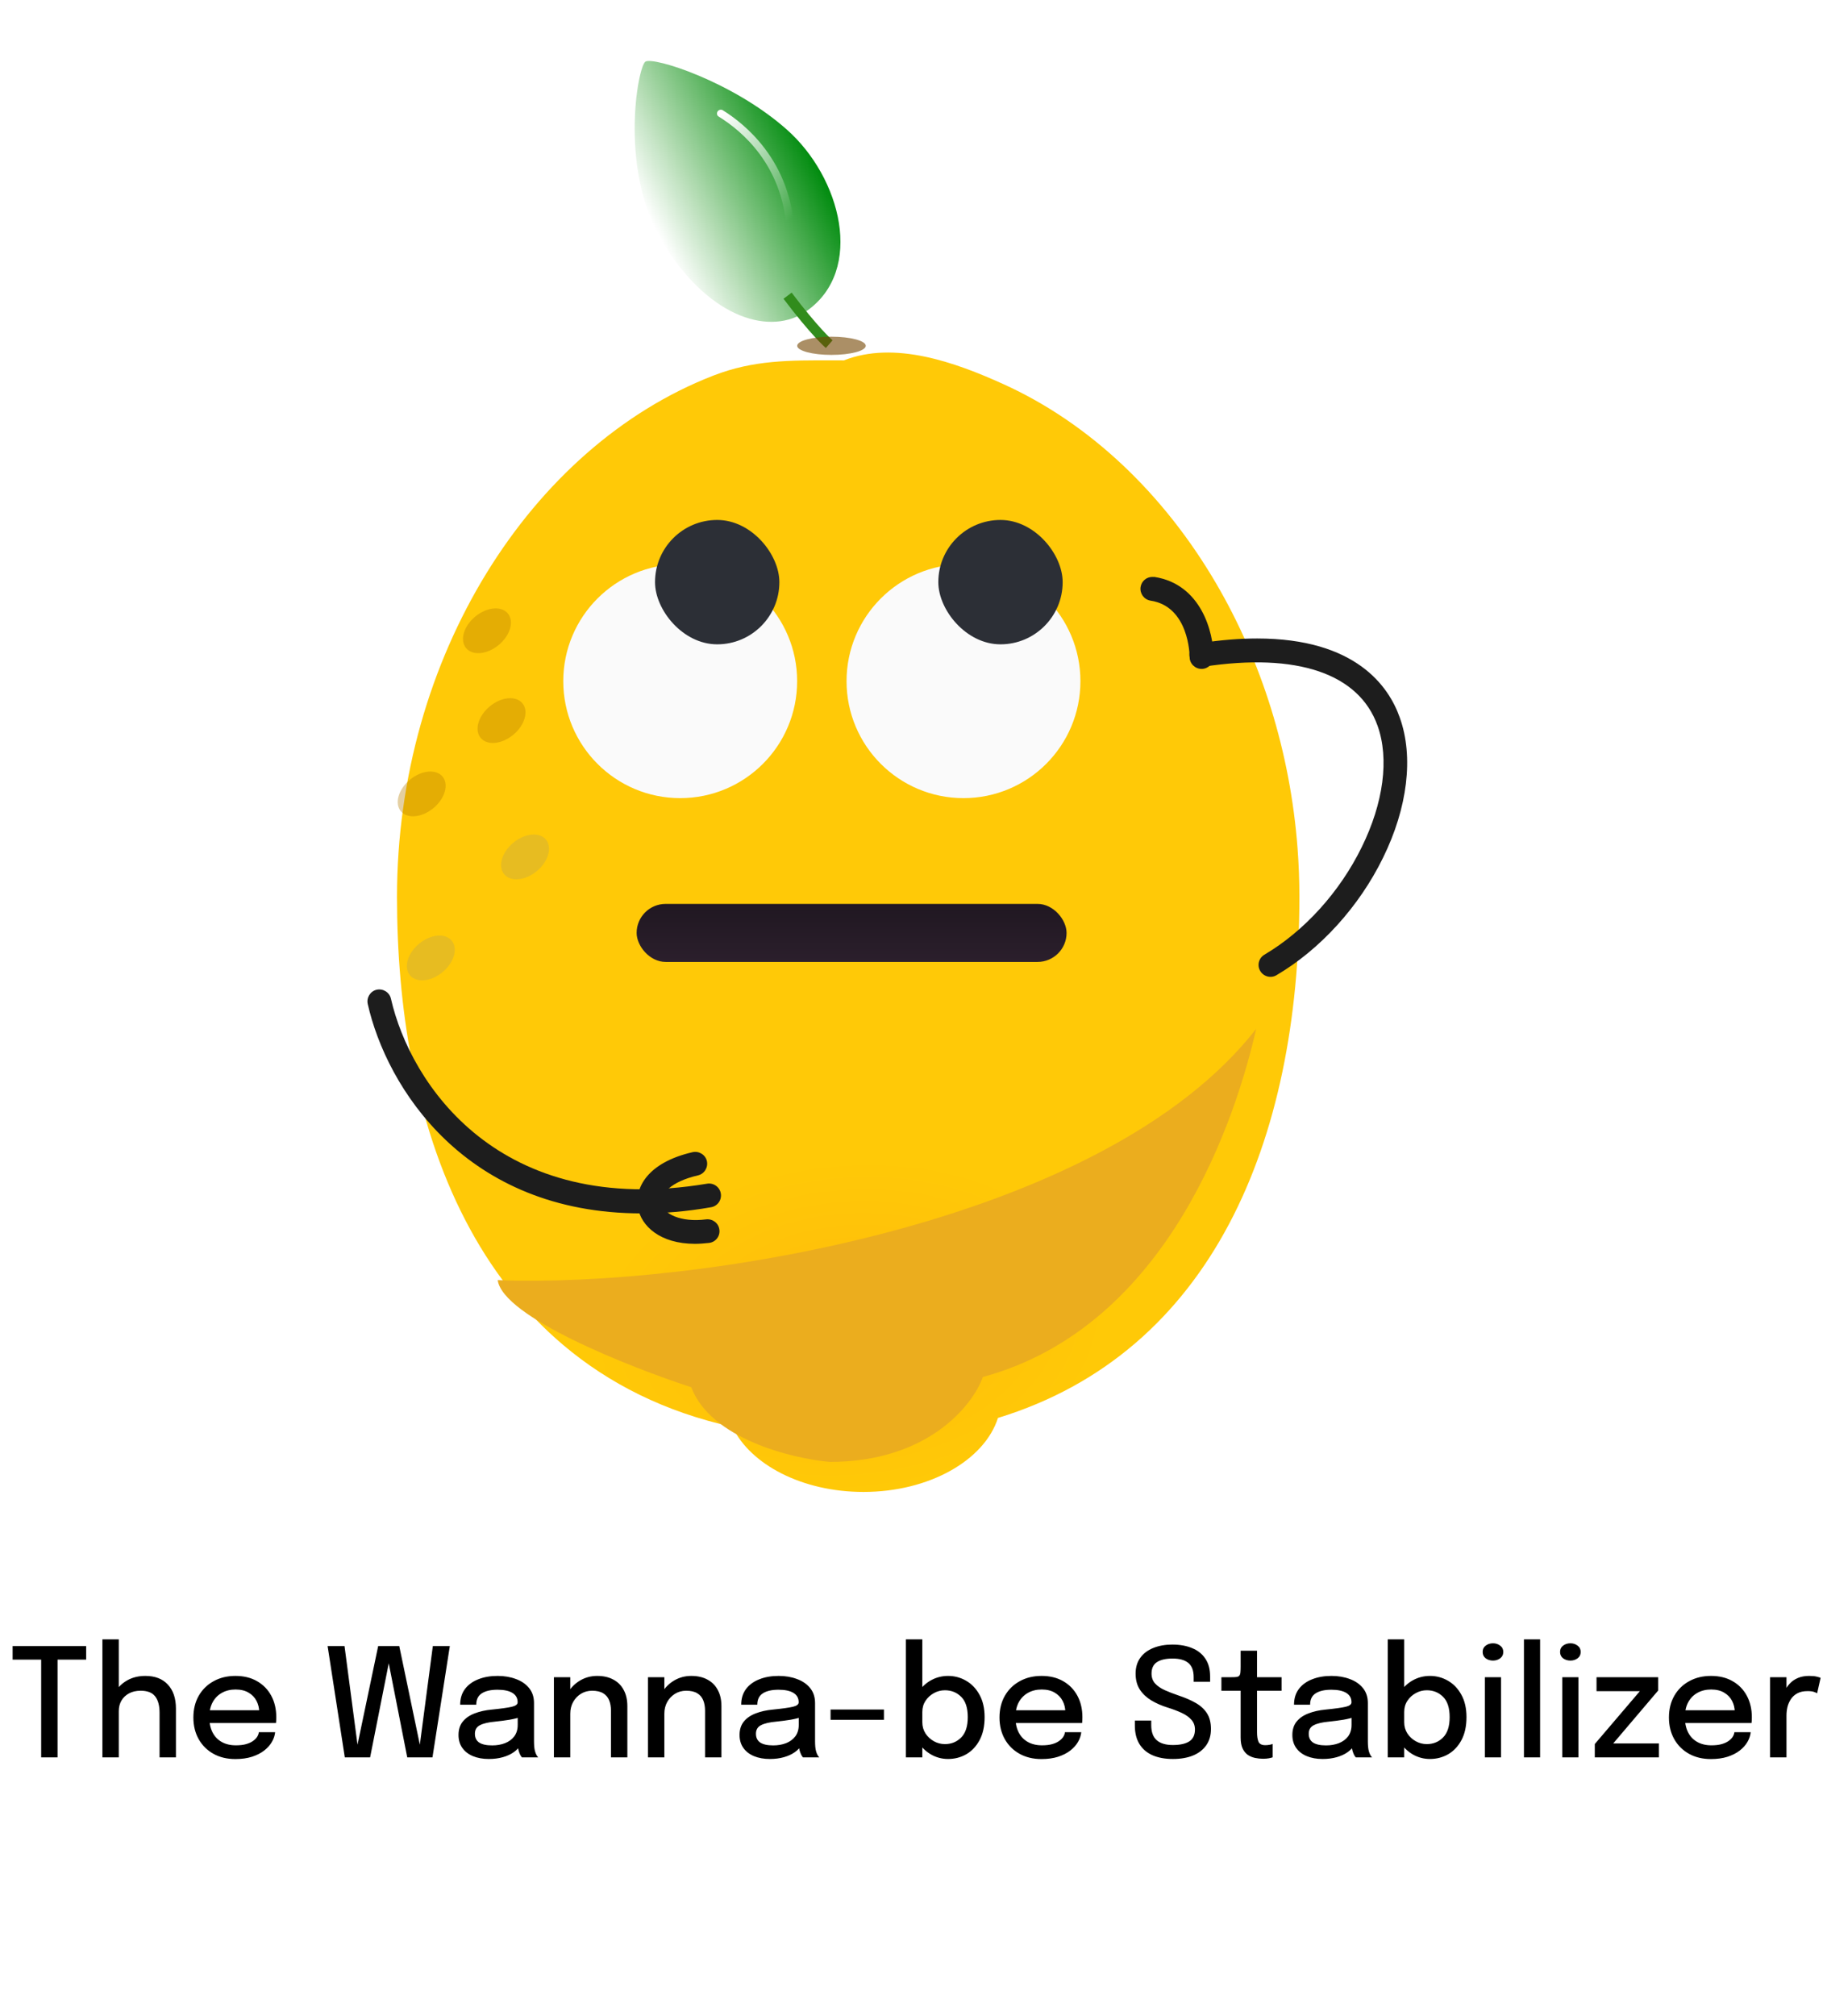 <svg width="242" height="267" viewBox="0 0 242 267" fill="none" xmlns="http://www.w3.org/2000/svg">
<g filter="url(#filter0_iii_1_608)">
<path fill-rule="evenodd" clip-rule="evenodd" d="M71.21 174.386C60.487 165.321 54.031 151.942 51.095 136.434C49.81 129.648 49.199 122.455 49.199 115.036C49.199 83.379 66.826 55.44 91.096 46.015C91.126 46.003 91.155 45.992 91.185 45.981C96.449 43.962 101.045 43.977 107.198 43.997L107.198 43.997L107.198 43.997L107.198 43.997L107.198 43.997L107.199 43.997L107.199 43.997L107.199 43.997L107.199 43.997L107.199 43.997L107.199 43.997C107.589 43.998 107.985 43.999 108.387 44L108.388 44C115.103 41.362 123.113 44.24 129.516 47.142C140.956 52.322 150.759 61.675 157.702 73.543C163.666 83.739 167.52 95.791 168.488 108.648C168.646 110.757 168.727 112.888 168.727 115.036C168.727 147.335 157.145 175.372 128.801 184.049C127.007 189.653 119.71 193.848 110.981 193.848C102.877 193.848 96.008 190.233 93.629 185.232C84.701 183.259 77.273 179.512 71.21 174.386Z" fill="url(#paint0_radial_1_608)"/>
</g>
<ellipse cx="57.063" cy="126.858" rx="3.592" ry="2.441" transform="rotate(-39.666 57.063 126.858)" fill="#878787" fill-opacity="0.2"/>
<ellipse cx="69.549" cy="113.48" rx="3.592" ry="2.441" transform="rotate(-39.666 69.549 113.48)" fill="#878787" fill-opacity="0.2"/>
<ellipse cx="55.856" cy="105.136" rx="3.592" ry="2.441" transform="rotate(-39.666 55.856 105.136)" fill="#B77D00" fill-opacity="0.37"/>
<ellipse cx="66.432" cy="95.424" rx="3.592" ry="2.441" transform="rotate(-39.666 66.432 95.424)" fill="#B77D00" fill-opacity="0.37"/>
<ellipse cx="64.502" cy="83.533" rx="3.592" ry="2.441" transform="rotate(-39.666 64.502 83.533)" fill="#B77D00" fill-opacity="0.37"/>
<g filter="url(#filter1_i_1_608)">
<path d="M104.071 39.784C111.77 34.371 108.615 22.094 101.403 15.74C94.198 9.365 83.685 6.071 82.689 6.776C81.693 7.481 79.065 21.414 85.251 31.154C91.437 40.894 99.367 43.097 104.071 39.784Z" fill="url(#paint1_linear_1_608)"/>
</g>
<path d="M103.784 39.565L104.861 38.749C108.297 43.32 110.258 45.062 110.279 45.069L109.39 46.084C109.307 46.023 107.318 44.26 103.784 39.565Z" fill="#318C1C"/>
<path d="M95.022 15.267C94.944 15.115 94.949 14.921 95.044 14.768C95.2 14.53 95.511 14.457 95.741 14.6C97.228 15.524 99.388 17.146 101.289 19.651C103.576 22.671 104.887 26.195 105.191 30.132C105.215 30.416 105.003 30.647 104.72 30.671C104.436 30.695 104.205 30.483 104.181 30.2C103.552 21.812 98.296 17.36 95.225 15.458C95.128 15.404 95.058 15.336 95.022 15.267Z" fill="url(#paint2_linear_1_608)"/>
<g filter="url(#filter2_f_1_608)">
<ellipse cx="110.135" cy="45.793" rx="4.542" ry="1.206" fill="#744500" fill-opacity="0.6"/>
</g>
<path d="M84.997 160.687C61.614 160.687 51.205 143.971 48.711 132.963C48.519 132.124 49.047 131.261 49.886 131.069C50.726 130.877 51.589 131.405 51.781 132.244C54.347 143.516 66.075 161.359 93.654 156.754C94.518 156.61 95.333 157.186 95.477 158.049C95.621 158.912 95.045 159.728 94.182 159.872C90.92 160.447 87.85 160.687 84.997 160.687Z" fill="#1D1D1D"/>
<path d="M92.049 164.716C87.445 164.716 84.926 162.366 84.495 159.92C84.039 157.402 85.67 153.972 91.737 152.581C92.577 152.389 93.44 152.917 93.632 153.756C93.824 154.596 93.296 155.459 92.457 155.651C88.811 156.49 87.397 158.169 87.612 159.368C87.852 160.735 90.13 161.91 93.536 161.479C94.399 161.383 95.191 161.982 95.287 162.846C95.407 163.709 94.783 164.5 93.92 164.596C93.272 164.668 92.649 164.716 92.049 164.716Z" fill="#1D1D1D"/>
<path d="M166.522 84.554C164.244 84.554 161.726 84.746 158.896 85.178C158.033 85.298 157.433 86.113 157.577 86.976C157.697 87.84 158.512 88.439 159.376 88.296C171.799 86.401 180.001 89.183 182.471 96.114C184.03 100.479 183.262 106.33 180.36 112.206C177.458 118.13 172.758 123.31 167.482 126.427C166.738 126.859 166.474 127.842 166.93 128.586C167.362 129.329 168.345 129.593 169.089 129.137C174.868 125.732 180.025 120.072 183.19 113.597C186.452 106.978 187.267 100.215 185.421 95.058C183.958 90.862 179.545 84.554 166.522 84.554Z" fill="#1D1D1D"/>
<path d="M152.637 76.4C151.87 76.4 151.198 76.952 151.078 77.743C150.958 78.606 151.534 79.398 152.397 79.542C157.482 80.309 157.577 86.737 157.577 87.024C157.577 87.888 158.297 88.583 159.16 88.583C160.024 88.583 160.743 87.888 160.743 87C160.743 83.739 159.112 77.359 152.901 76.4C152.781 76.424 152.709 76.4 152.637 76.4Z" fill="#1D1D1D"/>
<g filter="url(#filter3_f_1_608)">
<path d="M91.563 183.708C94.139 190.527 104.859 193.142 109.897 193.597C122.922 193.597 128.851 186.099 130.188 182.35C154.984 175.617 163.823 147.538 166.392 136.244C146.122 162.234 91.801 170.529 65.926 169.524C66.588 174.392 83.293 181.008 91.563 183.708Z" fill="#EBAD1E"/>
</g>
<g filter="url(#filter4_d_1_608)">
<g filter="url(#filter5_i_1_608)">
<circle cx="90.098" cy="90.445" r="15.489" fill="#FAFAFA"/>
</g>
<g filter="url(#filter6_i_1_608)">
<rect x="81.858" y="82.206" width="16.47" height="16.47" rx="8.235" fill="#2C2F36"/>
</g>
</g>
<g filter="url(#filter7_d_1_608)">
<g filter="url(#filter8_i_1_608)">
<circle cx="127.621" cy="90.445" r="15.489" fill="#FAFAFA"/>
</g>
<g filter="url(#filter9_i_1_608)">
<rect x="119.382" y="82.206" width="16.47" height="16.47" rx="8.235" fill="#2C2F36"/>
</g>
</g>
<g filter="url(#filter10_ii_1_608)">
<rect x="80.168" y="111.115" width="56.949" height="7.684" rx="3.842" fill="url(#paint3_linear_1_608)"/>
</g>
<path d="M11.413 219.778H6.943L7.623 218.638V232.728H5.453V218.638L6.203 219.778H1.673V217.978H11.413V219.778ZM21.134 232.728V228.838C21.134 228.664 21.134 228.454 21.134 228.208C21.134 227.961 21.134 227.711 21.134 227.458C21.134 227.198 21.134 226.981 21.134 226.808C21.134 225.854 20.937 225.131 20.544 224.638C20.157 224.144 19.52 223.898 18.634 223.898C18.04 223.898 17.527 224.014 17.094 224.248C16.66 224.481 16.324 224.801 16.084 225.208C15.85 225.614 15.734 226.078 15.734 226.598L14.714 226.178C14.714 225.371 14.907 224.651 15.294 224.018C15.687 223.378 16.224 222.871 16.904 222.498C17.59 222.124 18.374 221.938 19.254 221.938C20.534 221.938 21.527 222.321 22.234 223.088C22.947 223.848 23.304 224.908 23.304 226.268C23.304 226.614 23.304 227.024 23.304 227.498C23.304 227.964 23.304 228.474 23.304 229.028V232.728H21.134ZM13.564 232.728V217.098H15.734V232.728H13.564ZM26.814 228.178V226.488H34.634L34.334 226.988C34.334 226.948 34.334 226.908 34.334 226.868C34.334 226.821 34.334 226.781 34.334 226.748C34.334 226.208 34.217 225.711 33.984 225.258C33.751 224.798 33.401 224.431 32.934 224.158C32.474 223.878 31.897 223.738 31.204 223.738C30.511 223.738 29.901 223.888 29.374 224.188C28.854 224.481 28.447 224.901 28.154 225.448C27.867 225.988 27.724 226.638 27.724 227.398C27.724 228.171 27.864 228.838 28.144 229.398C28.424 229.951 28.827 230.378 29.354 230.678C29.881 230.978 30.511 231.128 31.244 231.128C31.757 231.128 32.201 231.078 32.574 230.978C32.954 230.871 33.264 230.731 33.504 230.558C33.751 230.384 33.937 230.198 34.064 229.998C34.191 229.791 34.264 229.588 34.284 229.388H36.444C36.404 229.821 36.261 230.251 36.014 230.678C35.774 231.098 35.431 231.481 34.984 231.828C34.544 232.168 34.004 232.441 33.364 232.648C32.731 232.848 32.001 232.948 31.174 232.948C30.067 232.948 29.097 232.714 28.264 232.248C27.431 231.781 26.781 231.134 26.314 230.308C25.847 229.474 25.614 228.521 25.614 227.448C25.614 226.354 25.851 225.394 26.324 224.568C26.797 223.741 27.454 223.098 28.294 222.638C29.134 222.171 30.097 221.938 31.184 221.938C32.291 221.938 33.247 222.171 34.054 222.638C34.867 223.104 35.494 223.748 35.934 224.568C36.374 225.388 36.594 226.331 36.594 227.398C36.594 227.524 36.591 227.671 36.584 227.838C36.577 228.004 36.567 228.118 36.554 228.178H26.814ZM45.673 232.728L43.393 217.978H45.633L47.483 232.018L47.153 232.008L50.093 217.978H52.883L55.813 232.008L55.483 232.018L57.333 217.978H59.583L57.283 232.728H53.943L51.373 219.658H51.613L49.023 232.728H45.673ZM64.744 232.938C63.944 232.938 63.24 232.811 62.634 232.558C62.034 232.304 61.567 231.941 61.234 231.468C60.9 230.994 60.734 230.424 60.734 229.758C60.734 229.044 60.92 228.454 61.294 227.988C61.674 227.521 62.194 227.161 62.854 226.908C63.52 226.648 64.277 226.478 65.124 226.398C66.384 226.271 67.27 226.148 67.784 226.028C68.304 225.908 68.564 225.711 68.564 225.438C68.564 225.431 68.564 225.424 68.564 225.418C68.564 224.878 68.334 224.468 67.874 224.188C67.414 223.908 66.757 223.768 65.904 223.768C65.004 223.768 64.307 223.928 63.814 224.248C63.327 224.561 63.084 225.061 63.084 225.748H60.954C60.954 224.934 61.164 224.244 61.584 223.678C62.01 223.111 62.597 222.681 63.344 222.388C64.09 222.088 64.947 221.938 65.914 221.938C66.8 221.938 67.607 222.074 68.334 222.348C69.067 222.614 69.65 223.014 70.084 223.548C70.517 224.081 70.734 224.744 70.734 225.538C70.734 225.678 70.734 225.818 70.734 225.958C70.734 226.091 70.734 226.228 70.734 226.368V230.608C70.734 230.854 70.744 231.094 70.764 231.328C70.784 231.554 70.82 231.758 70.874 231.938C70.934 232.144 71.004 232.314 71.084 232.448C71.17 232.581 71.24 232.674 71.294 232.728H69.134C69.094 232.688 69.034 232.604 68.954 232.478C68.88 232.344 68.814 232.191 68.754 232.018C68.694 231.851 68.647 231.661 68.614 231.448C68.587 231.228 68.574 230.991 68.574 230.738L68.974 231.018C68.774 231.404 68.47 231.741 68.064 232.028C67.664 232.314 67.18 232.538 66.614 232.698C66.054 232.858 65.43 232.938 64.744 232.938ZM65.194 231.138C65.814 231.138 66.377 231.041 66.884 230.848C67.397 230.648 67.807 230.348 68.114 229.948C68.42 229.541 68.574 229.031 68.574 228.418V226.658L69.084 227.328C68.657 227.494 68.134 227.631 67.514 227.738C66.9 227.838 66.267 227.921 65.614 227.988C64.714 228.068 64.037 228.224 63.584 228.458C63.13 228.684 62.904 229.064 62.904 229.598C62.904 230.111 63.09 230.498 63.464 230.758C63.844 231.011 64.42 231.138 65.194 231.138ZM80.928 232.728V227.828C80.928 227.541 80.928 227.298 80.928 227.098C80.928 226.898 80.928 226.711 80.928 226.538C80.928 226.018 80.848 225.561 80.688 225.168C80.528 224.768 80.265 224.458 79.898 224.238C79.532 224.011 79.042 223.898 78.428 223.898C77.888 223.898 77.398 224.031 76.958 224.298C76.525 224.564 76.178 224.928 75.918 225.388C75.665 225.841 75.538 226.358 75.538 226.938L74.608 226.478C74.608 225.618 74.812 224.848 75.218 224.168C75.625 223.481 76.168 222.938 76.848 222.538C77.535 222.138 78.285 221.938 79.098 221.938C79.938 221.938 80.655 222.101 81.248 222.428C81.848 222.748 82.305 223.208 82.618 223.808C82.938 224.401 83.098 225.111 83.098 225.938C83.098 226.244 83.098 226.584 83.098 226.958C83.098 227.331 83.098 227.691 83.098 228.038V232.728H80.928ZM73.368 232.728V222.108H75.538V232.728H73.368ZM93.389 232.728V227.828C93.389 227.541 93.389 227.298 93.389 227.098C93.389 226.898 93.389 226.711 93.389 226.538C93.389 226.018 93.309 225.561 93.149 225.168C92.989 224.768 92.726 224.458 92.359 224.238C91.993 224.011 91.502 223.898 90.889 223.898C90.349 223.898 89.859 224.031 89.419 224.298C88.986 224.564 88.639 224.928 88.379 225.388C88.126 225.841 87.999 226.358 87.999 226.938L87.069 226.478C87.069 225.618 87.272 224.848 87.679 224.168C88.086 223.481 88.629 222.938 89.309 222.538C89.996 222.138 90.746 221.938 91.559 221.938C92.399 221.938 93.116 222.101 93.709 222.428C94.309 222.748 94.766 223.208 95.079 223.808C95.399 224.401 95.559 225.111 95.559 225.938C95.559 226.244 95.559 226.584 95.559 226.958C95.559 227.331 95.559 227.691 95.559 228.038V232.728H93.389ZM85.829 232.728V222.108H87.999V232.728H85.829ZM101.97 232.938C101.17 232.938 100.467 232.811 99.86 232.558C99.26 232.304 98.793 231.941 98.46 231.468C98.127 230.994 97.96 230.424 97.96 229.758C97.96 229.044 98.147 228.454 98.52 227.988C98.9 227.521 99.42 227.161 100.08 226.908C100.747 226.648 101.503 226.478 102.35 226.398C103.61 226.271 104.497 226.148 105.01 226.028C105.53 225.908 105.79 225.711 105.79 225.438C105.79 225.431 105.79 225.424 105.79 225.418C105.79 224.878 105.56 224.468 105.1 224.188C104.64 223.908 103.983 223.768 103.13 223.768C102.23 223.768 101.533 223.928 101.04 224.248C100.553 224.561 100.31 225.061 100.31 225.748H98.18C98.18 224.934 98.39 224.244 98.81 223.678C99.237 223.111 99.823 222.681 100.57 222.388C101.317 222.088 102.173 221.938 103.14 221.938C104.027 221.938 104.833 222.074 105.56 222.348C106.293 222.614 106.877 223.014 107.31 223.548C107.743 224.081 107.96 224.744 107.96 225.538C107.96 225.678 107.96 225.818 107.96 225.958C107.96 226.091 107.96 226.228 107.96 226.368V230.608C107.96 230.854 107.97 231.094 107.99 231.328C108.01 231.554 108.047 231.758 108.1 231.938C108.16 232.144 108.23 232.314 108.31 232.448C108.397 232.581 108.467 232.674 108.52 232.728H106.36C106.32 232.688 106.26 232.604 106.18 232.478C106.107 232.344 106.04 232.191 105.98 232.018C105.92 231.851 105.873 231.661 105.84 231.448C105.813 231.228 105.8 230.991 105.8 230.738L106.2 231.018C106 231.404 105.697 231.741 105.29 232.028C104.89 232.314 104.407 232.538 103.84 232.698C103.28 232.858 102.657 232.938 101.97 232.938ZM102.42 231.138C103.04 231.138 103.603 231.041 104.11 230.848C104.623 230.648 105.033 230.348 105.34 229.948C105.647 229.541 105.8 229.031 105.8 228.418V226.658L106.31 227.328C105.883 227.494 105.36 227.631 104.74 227.738C104.127 227.838 103.493 227.921 102.84 227.988C101.94 228.068 101.263 228.224 100.81 228.458C100.357 228.684 100.13 229.064 100.13 229.598C100.13 230.111 100.317 230.498 100.69 230.758C101.07 231.011 101.647 231.138 102.42 231.138ZM110.015 227.748V226.388H117.085V227.748H110.015ZM125.579 232.938C124.753 232.938 123.986 232.731 123.279 232.318C122.573 231.898 121.999 231.324 121.559 230.598C121.126 229.871 120.909 229.048 120.909 228.128C120.909 228.101 120.909 228.081 120.909 228.068C120.909 228.048 120.909 228.028 120.909 228.008L122.169 227.978C122.169 227.991 122.169 228.008 122.169 228.028C122.169 228.041 122.169 228.058 122.169 228.078C122.169 228.624 122.309 229.118 122.589 229.558C122.876 229.991 123.246 230.334 123.699 230.588C124.153 230.841 124.639 230.968 125.159 230.968C126.013 230.968 126.729 230.678 127.309 230.098C127.896 229.511 128.189 228.611 128.189 227.398C128.189 226.178 127.899 225.281 127.319 224.708C126.739 224.128 126.019 223.838 125.159 223.838C124.639 223.838 124.153 223.964 123.699 224.218C123.246 224.464 122.876 224.804 122.589 225.238C122.309 225.664 122.169 226.154 122.169 226.708L120.909 226.658C120.909 225.731 121.126 224.914 121.559 224.208C121.999 223.494 122.573 222.938 123.279 222.538C123.986 222.138 124.753 221.938 125.579 221.938C126.439 221.938 127.236 222.151 127.969 222.578C128.703 222.998 129.293 223.614 129.739 224.428C130.193 225.241 130.419 226.231 130.419 227.398C130.419 228.591 130.199 229.601 129.759 230.428C129.319 231.254 128.733 231.881 127.999 232.308C127.266 232.728 126.459 232.938 125.579 232.938ZM119.989 232.728V217.098H122.169V232.728H119.989ZM133.591 228.178V226.488H141.411L141.111 226.988C141.111 226.948 141.111 226.908 141.111 226.868C141.111 226.821 141.111 226.781 141.111 226.748C141.111 226.208 140.995 225.711 140.761 225.258C140.528 224.798 140.178 224.431 139.711 224.158C139.251 223.878 138.675 223.738 137.981 223.738C137.288 223.738 136.678 223.888 136.151 224.188C135.631 224.481 135.225 224.901 134.931 225.448C134.645 225.988 134.501 226.638 134.501 227.398C134.501 228.171 134.641 228.838 134.921 229.398C135.201 229.951 135.605 230.378 136.131 230.678C136.658 230.978 137.288 231.128 138.021 231.128C138.535 231.128 138.978 231.078 139.351 230.978C139.731 230.871 140.041 230.731 140.281 230.558C140.528 230.384 140.715 230.198 140.841 229.998C140.968 229.791 141.041 229.588 141.061 229.388H143.221C143.181 229.821 143.038 230.251 142.791 230.678C142.551 231.098 142.208 231.481 141.761 231.828C141.321 232.168 140.781 232.441 140.141 232.648C139.508 232.848 138.778 232.948 137.951 232.948C136.845 232.948 135.875 232.714 135.041 232.248C134.208 231.781 133.558 231.134 133.091 230.308C132.625 229.474 132.391 228.521 132.391 227.448C132.391 226.354 132.628 225.394 133.101 224.568C133.575 223.741 134.231 223.098 135.071 222.638C135.911 222.171 136.875 221.938 137.961 221.938C139.068 221.938 140.025 222.171 140.831 222.638C141.645 223.104 142.271 223.748 142.711 224.568C143.151 225.388 143.371 226.331 143.371 227.398C143.371 227.524 143.368 227.671 143.361 227.838C143.355 228.004 143.345 228.118 143.331 228.178H133.591ZM155.36 232.938C154.32 232.938 153.423 232.774 152.67 232.448C151.923 232.121 151.343 231.628 150.93 230.968C150.523 230.301 150.32 229.478 150.32 228.498C150.32 228.371 150.32 228.261 150.32 228.168C150.32 228.074 150.32 227.968 150.32 227.848H152.49C152.49 227.961 152.49 228.061 152.49 228.148C152.49 228.228 152.49 228.331 152.49 228.458C152.49 229.364 152.733 230.031 153.22 230.458C153.707 230.878 154.417 231.088 155.35 231.088C156.303 231.088 157.03 230.928 157.53 230.608C158.03 230.281 158.28 229.758 158.28 229.038C158.28 228.524 158.123 228.094 157.81 227.748C157.503 227.394 157.077 227.091 156.53 226.838C155.99 226.584 155.367 226.348 154.66 226.128C153.867 225.881 153.15 225.568 152.51 225.188C151.87 224.801 151.36 224.321 150.98 223.748C150.607 223.168 150.42 222.461 150.42 221.628C150.42 220.808 150.627 220.111 151.04 219.538C151.453 218.964 152.027 218.531 152.76 218.238C153.493 217.938 154.333 217.788 155.28 217.788C156.287 217.788 157.163 217.944 157.91 218.258C158.663 218.564 159.247 219.031 159.66 219.658C160.08 220.278 160.29 221.061 160.29 222.008C160.29 222.141 160.29 222.258 160.29 222.358C160.29 222.451 160.29 222.568 160.29 222.708H158.11C158.11 222.594 158.11 222.491 158.11 222.398C158.11 222.304 158.11 222.204 158.11 222.098C158.11 221.231 157.873 220.604 157.4 220.218C156.933 219.831 156.24 219.638 155.32 219.638C154.427 219.638 153.737 219.794 153.25 220.108C152.77 220.421 152.53 220.928 152.53 221.628C152.53 222.148 152.683 222.581 152.99 222.928C153.303 223.274 153.73 223.571 154.27 223.818C154.817 224.064 155.437 224.304 156.13 224.538C157.01 224.831 157.767 225.161 158.4 225.528C159.04 225.894 159.533 226.351 159.88 226.898C160.227 227.444 160.4 228.134 160.4 228.968C160.4 229.808 160.193 230.524 159.78 231.118C159.367 231.711 158.783 232.164 158.03 232.478C157.277 232.784 156.387 232.938 155.36 232.938ZM167.303 232.908C166.949 232.908 166.596 232.871 166.243 232.798C165.896 232.724 165.576 232.591 165.283 232.398C164.996 232.198 164.766 231.914 164.593 231.548C164.419 231.181 164.333 230.701 164.333 230.108C164.333 229.968 164.333 229.821 164.333 229.668C164.333 229.514 164.333 229.358 164.333 229.198V223.908H161.783V222.108H163.123C163.409 222.108 163.633 222.098 163.793 222.078C163.959 222.051 164.079 221.994 164.153 221.908C164.233 221.814 164.283 221.668 164.303 221.468C164.323 221.268 164.333 220.994 164.333 220.648V218.598H166.503V222.108H169.753V223.908H166.503V228.618C166.503 228.751 166.503 228.884 166.503 229.018C166.503 229.151 166.503 229.274 166.503 229.388C166.503 229.921 166.566 230.341 166.693 230.648C166.826 230.954 167.126 231.108 167.593 231.108C167.793 231.108 167.983 231.091 168.163 231.058C168.343 231.024 168.479 230.988 168.573 230.948V232.718C168.453 232.764 168.283 232.808 168.063 232.848C167.843 232.888 167.589 232.908 167.303 232.908ZM175.193 232.938C174.393 232.938 173.689 232.811 173.083 232.558C172.483 232.304 172.016 231.941 171.683 231.468C171.349 230.994 171.183 230.424 171.183 229.758C171.183 229.044 171.369 228.454 171.743 227.988C172.123 227.521 172.643 227.161 173.303 226.908C173.969 226.648 174.726 226.478 175.573 226.398C176.833 226.271 177.719 226.148 178.233 226.028C178.753 225.908 179.013 225.711 179.013 225.438C179.013 225.431 179.013 225.424 179.013 225.418C179.013 224.878 178.783 224.468 178.323 224.188C177.863 223.908 177.206 223.768 176.353 223.768C175.453 223.768 174.756 223.928 174.263 224.248C173.776 224.561 173.533 225.061 173.533 225.748H171.403C171.403 224.934 171.613 224.244 172.033 223.678C172.459 223.111 173.046 222.681 173.793 222.388C174.539 222.088 175.396 221.938 176.363 221.938C177.249 221.938 178.056 222.074 178.783 222.348C179.516 222.614 180.099 223.014 180.533 223.548C180.966 224.081 181.183 224.744 181.183 225.538C181.183 225.678 181.183 225.818 181.183 225.958C181.183 226.091 181.183 226.228 181.183 226.368V230.608C181.183 230.854 181.193 231.094 181.213 231.328C181.233 231.554 181.269 231.758 181.323 231.938C181.383 232.144 181.453 232.314 181.533 232.448C181.619 232.581 181.689 232.674 181.743 232.728H179.583C179.543 232.688 179.483 232.604 179.403 232.478C179.329 232.344 179.263 232.191 179.203 232.018C179.143 231.851 179.096 231.661 179.063 231.448C179.036 231.228 179.023 230.991 179.023 230.738L179.423 231.018C179.223 231.404 178.919 231.741 178.513 232.028C178.113 232.314 177.629 232.538 177.063 232.698C176.503 232.858 175.879 232.938 175.193 232.938ZM175.643 231.138C176.263 231.138 176.826 231.041 177.333 230.848C177.846 230.648 178.256 230.348 178.563 229.948C178.869 229.541 179.023 229.031 179.023 228.418V226.658L179.533 227.328C179.106 227.494 178.583 227.631 177.963 227.738C177.349 227.838 176.716 227.921 176.063 227.988C175.163 228.068 174.486 228.224 174.033 228.458C173.579 228.684 173.353 229.064 173.353 229.598C173.353 230.111 173.539 230.498 173.913 230.758C174.293 231.011 174.869 231.138 175.643 231.138ZM189.407 232.938C188.581 232.938 187.814 232.731 187.107 232.318C186.401 231.898 185.827 231.324 185.387 230.598C184.954 229.871 184.737 229.048 184.737 228.128C184.737 228.101 184.737 228.081 184.737 228.068C184.737 228.048 184.737 228.028 184.737 228.008L185.997 227.978C185.997 227.991 185.997 228.008 185.997 228.028C185.997 228.041 185.997 228.058 185.997 228.078C185.997 228.624 186.137 229.118 186.417 229.558C186.704 229.991 187.074 230.334 187.527 230.588C187.981 230.841 188.467 230.968 188.987 230.968C189.841 230.968 190.557 230.678 191.137 230.098C191.724 229.511 192.017 228.611 192.017 227.398C192.017 226.178 191.727 225.281 191.147 224.708C190.567 224.128 189.847 223.838 188.987 223.838C188.467 223.838 187.981 223.964 187.527 224.218C187.074 224.464 186.704 224.804 186.417 225.238C186.137 225.664 185.997 226.154 185.997 226.708L184.737 226.658C184.737 225.731 184.954 224.914 185.387 224.208C185.827 223.494 186.401 222.938 187.107 222.538C187.814 222.138 188.581 221.938 189.407 221.938C190.267 221.938 191.064 222.151 191.797 222.578C192.531 222.998 193.121 223.614 193.567 224.428C194.021 225.241 194.247 226.231 194.247 227.398C194.247 228.591 194.027 229.601 193.587 230.428C193.147 231.254 192.561 231.881 191.827 232.308C191.094 232.728 190.287 232.938 189.407 232.938ZM183.817 232.728V217.098H185.997V232.728H183.817ZM196.679 232.728V222.108H198.819V232.728H196.679ZM197.759 219.908C197.386 219.908 197.063 219.808 196.789 219.608C196.523 219.401 196.389 219.118 196.389 218.758C196.389 218.404 196.523 218.128 196.789 217.928C197.063 217.721 197.386 217.618 197.759 217.618C198.126 217.618 198.443 217.721 198.709 217.928C198.983 218.128 199.119 218.404 199.119 218.758C199.119 219.118 198.983 219.401 198.709 219.608C198.443 219.808 198.126 219.908 197.759 219.908ZM203.998 217.098V232.728H201.858V217.098H203.998ZM206.933 232.728V222.108H209.073V232.728H206.933ZM208.013 219.908C207.64 219.908 207.317 219.808 207.043 219.608C206.777 219.401 206.643 219.118 206.643 218.758C206.643 218.404 206.777 218.128 207.043 217.928C207.317 217.721 207.64 217.618 208.013 217.618C208.38 217.618 208.697 217.721 208.963 217.928C209.237 218.128 209.373 218.404 209.373 218.758C209.373 219.118 209.237 219.401 208.963 219.608C208.697 219.808 208.38 219.908 208.013 219.908ZM213.612 230.878H219.732V232.728H211.242V230.958L217.272 223.888L217.302 223.958H211.472V222.108H219.632V223.878L213.642 230.928L213.612 230.878ZM222.263 228.178V226.488H230.083L229.783 226.988C229.783 226.948 229.783 226.908 229.783 226.868C229.783 226.821 229.783 226.781 229.783 226.748C229.783 226.208 229.667 225.711 229.433 225.258C229.2 224.798 228.85 224.431 228.383 224.158C227.923 223.878 227.347 223.738 226.653 223.738C225.96 223.738 225.35 223.888 224.823 224.188C224.303 224.481 223.897 224.901 223.603 225.448C223.317 225.988 223.173 226.638 223.173 227.398C223.173 228.171 223.313 228.838 223.593 229.398C223.873 229.951 224.277 230.378 224.803 230.678C225.33 230.978 225.96 231.128 226.693 231.128C227.207 231.128 227.65 231.078 228.023 230.978C228.403 230.871 228.713 230.731 228.953 230.558C229.2 230.384 229.387 230.198 229.513 229.998C229.64 229.791 229.713 229.588 229.733 229.388H231.893C231.853 229.821 231.71 230.251 231.463 230.678C231.223 231.098 230.88 231.481 230.433 231.828C229.993 232.168 229.453 232.441 228.813 232.648C228.18 232.848 227.45 232.948 226.623 232.948C225.517 232.948 224.547 232.714 223.713 232.248C222.88 231.781 222.23 231.134 221.763 230.308C221.297 229.474 221.063 228.521 221.063 227.448C221.063 226.354 221.3 225.394 221.773 224.568C222.247 223.741 222.903 223.098 223.743 222.638C224.583 222.171 225.547 221.938 226.633 221.938C227.74 221.938 228.697 222.171 229.503 222.638C230.317 223.104 230.943 223.748 231.383 224.568C231.823 225.388 232.043 226.331 232.043 227.398C232.043 227.524 232.04 227.671 232.033 227.838C232.027 228.004 232.017 228.118 232.003 228.178H222.263ZM234.462 232.728V222.108H236.632V225.498L236.052 225.238C236.099 224.804 236.209 224.391 236.382 223.998C236.555 223.604 236.785 223.254 237.072 222.948C237.365 222.634 237.725 222.388 238.152 222.208C238.579 222.028 239.072 221.938 239.632 221.938C240.059 221.938 240.402 221.971 240.662 222.038C240.929 222.104 241.092 222.158 241.152 222.198L240.692 224.238C240.625 224.191 240.489 224.131 240.282 224.058C240.082 223.984 239.802 223.948 239.442 223.948C238.895 223.948 238.442 224.044 238.082 224.238C237.722 224.431 237.435 224.688 237.222 225.008C237.009 225.328 236.855 225.678 236.762 226.058C236.675 226.431 236.632 226.808 236.632 227.188V232.728H234.462Z" fill="black"/>
<defs>
<filter id="filter0_iii_1_608" x="45.474" y="36.865" width="130.366" height="162.402" filterUnits="userSpaceOnUse" color-interpolation-filters="sRGB">
<feFlood flood-opacity="0" result="BackgroundImageFix"/>
<feBlend mode="normal" in="SourceGraphic" in2="BackgroundImageFix" result="shape"/>
<feColorMatrix in="SourceAlpha" type="matrix" values="0 0 0 0 0 0 0 0 0 0 0 0 0 0 0 0 0 0 127 0" result="hardAlpha"/>
<feMorphology radius="2.709" operator="erode" in="SourceAlpha" result="effect1_innerShadow_1_608"/>
<feOffset dx="7.112" dy="4.403"/>
<feGaussianBlur stdDeviation="8.128"/>
<feComposite in2="hardAlpha" operator="arithmetic" k2="-1" k3="1"/>
<feColorMatrix type="matrix" values="0 0 0 0 0.683 0 0 0 0 0.065 0 0 0 0 0.783 0 0 0 0.14 0"/>
<feBlend mode="normal" in2="shape" result="effect1_innerShadow_1_608"/>
<feColorMatrix in="SourceAlpha" type="matrix" values="0 0 0 0 0 0 0 0 0 0 0 0 0 0 0 0 0 0 127 0" result="hardAlpha"/>
<feOffset dy="-6.096"/>
<feGaussianBlur stdDeviation="5.249"/>
<feComposite in2="hardAlpha" operator="arithmetic" k2="-1" k3="1"/>
<feColorMatrix type="matrix" values="0 0 0 0 0.944 0 0 0 0 0.224 0 0 0 0 0.958 0 0 0 0.44 0"/>
<feBlend mode="normal" in2="effect1_innerShadow_1_608" result="effect2_innerShadow_1_608"/>
<feColorMatrix in="SourceAlpha" type="matrix" values="0 0 0 0 0 0 0 0 0 0 0 0 0 0 0 0 0 0 127 0" result="hardAlpha"/>
<feOffset dx="-3.725" dy="5.419"/>
<feGaussianBlur stdDeviation="5.249"/>
<feComposite in2="hardAlpha" operator="arithmetic" k2="-1" k3="1"/>
<feColorMatrix type="matrix" values="0 0 0 0 1 0 0 0 0 1 0 0 0 0 1 0 0 0 0.59 0"/>
<feBlend mode="normal" in2="effect2_innerShadow_1_608" result="effect3_innerShadow_1_608"/>
</filter>
<filter id="filter1_i_1_608" x="81.276" y="6.682" width="30.047" height="35.937" filterUnits="userSpaceOnUse" color-interpolation-filters="sRGB">
<feFlood flood-opacity="0" result="BackgroundImageFix"/>
<feBlend mode="normal" in="SourceGraphic" in2="BackgroundImageFix" result="shape"/>
<feColorMatrix in="SourceAlpha" type="matrix" values="0 0 0 0 0 0 0 0 0 0 0 0 0 0 0 0 0 0 127 0" result="hardAlpha"/>
<feOffset dx="2.788" dy="1.394"/>
<feGaussianBlur stdDeviation="3.872"/>
<feComposite in2="hardAlpha" operator="arithmetic" k2="-1" k3="1"/>
<feColorMatrix type="matrix" values="0 0 0 0 0 0 0 0 0 0 0 0 0 0 0 0 0 0 0.25 0"/>
<feBlend mode="normal" in2="shape" result="effect1_innerShadow_1_608"/>
</filter>
<filter id="filter2_f_1_608" x="103.988" y="42.982" width="12.294" height="5.621" filterUnits="userSpaceOnUse" color-interpolation-filters="sRGB">
<feFlood flood-opacity="0" result="BackgroundImageFix"/>
<feBlend mode="normal" in="SourceGraphic" in2="BackgroundImageFix" result="shape"/>
<feGaussianBlur stdDeviation="0.802" result="effect1_foregroundBlur_1_608"/>
</filter>
<filter id="filter3_f_1_608" x="49.876" y="120.194" width="132.565" height="89.452" filterUnits="userSpaceOnUse" color-interpolation-filters="sRGB">
<feFlood flood-opacity="0" result="BackgroundImageFix"/>
<feBlend mode="normal" in="SourceGraphic" in2="BackgroundImageFix" result="shape"/>
<feGaussianBlur stdDeviation="8.025" result="effect1_foregroundBlur_1_608"/>
</filter>
<filter id="filter4_d_1_608" x="68.122" y="69.835" width="43.951" height="43.952" filterUnits="userSpaceOnUse" color-interpolation-filters="sRGB">
<feFlood flood-opacity="0" result="BackgroundImageFix"/>
<feColorMatrix in="SourceAlpha" type="matrix" values="0 0 0 0 0 0 0 0 0 0 0 0 0 0 0 0 0 0 127 0" result="hardAlpha"/>
<feOffset dy="1.366"/>
<feGaussianBlur stdDeviation="3.243"/>
<feColorMatrix type="matrix" values="0 0 0 0 0 0 0 0 0 0 0 0 0 0 0 0 0 0 0.25 0"/>
<feBlend mode="normal" in2="BackgroundImageFix" result="effect1_dropShadow_1_608"/>
<feBlend mode="normal" in="SourceGraphic" in2="effect1_dropShadow_1_608" result="shape"/>
</filter>
<filter id="filter5_i_1_608" x="74.608" y="73.351" width="30.979" height="32.583" filterUnits="userSpaceOnUse" color-interpolation-filters="sRGB">
<feFlood flood-opacity="0" result="BackgroundImageFix"/>
<feBlend mode="normal" in="SourceGraphic" in2="BackgroundImageFix" result="shape"/>
<feColorMatrix in="SourceAlpha" type="matrix" values="0 0 0 0 0 0 0 0 0 0 0 0 0 0 0 0 0 0 127 0" result="hardAlpha"/>
<feOffset dy="-1.605"/>
<feGaussianBlur stdDeviation="4.011"/>
<feComposite in2="hardAlpha" operator="arithmetic" k2="-1" k3="1"/>
<feColorMatrix type="matrix" values="0 0 0 0 0 0 0 0 0 0 0 0 0 0 0 0 0 0 0.25 0"/>
<feBlend mode="normal" in2="shape" result="effect1_innerShadow_1_608"/>
</filter>
<filter id="filter6_i_1_608" x="81.858" y="82.206" width="16.47" height="16.47" filterUnits="userSpaceOnUse" color-interpolation-filters="sRGB">
<feFlood flood-opacity="0" result="BackgroundImageFix"/>
<feBlend mode="normal" in="SourceGraphic" in2="BackgroundImageFix" result="shape"/>
<feColorMatrix in="SourceAlpha" type="matrix" values="0 0 0 0 0 0 0 0 0 0 0 0 0 0 0 0 0 0 127 0" result="hardAlpha"/>
<feMorphology radius="14.102" operator="dilate" in="SourceAlpha" result="effect1_innerShadow_1_608"/>
<feOffset dx="4.905" dy="-14.715"/>
<feGaussianBlur stdDeviation="5.518"/>
<feComposite in2="hardAlpha" operator="arithmetic" k2="-1" k3="1"/>
<feColorMatrix type="matrix" values="0 0 0 0 0.462 0 0 0 0 0.204 0 0 0 0 0.504 0 0 0 0.35 0"/>
<feBlend mode="normal" in2="shape" result="effect1_innerShadow_1_608"/>
</filter>
<filter id="filter7_d_1_608" x="105.646" y="69.835" width="43.951" height="43.952" filterUnits="userSpaceOnUse" color-interpolation-filters="sRGB">
<feFlood flood-opacity="0" result="BackgroundImageFix"/>
<feColorMatrix in="SourceAlpha" type="matrix" values="0 0 0 0 0 0 0 0 0 0 0 0 0 0 0 0 0 0 127 0" result="hardAlpha"/>
<feOffset dy="1.366"/>
<feGaussianBlur stdDeviation="3.243"/>
<feColorMatrix type="matrix" values="0 0 0 0 0 0 0 0 0 0 0 0 0 0 0 0 0 0 0.25 0"/>
<feBlend mode="normal" in2="BackgroundImageFix" result="effect1_dropShadow_1_608"/>
<feBlend mode="normal" in="SourceGraphic" in2="effect1_dropShadow_1_608" result="shape"/>
</filter>
<filter id="filter8_i_1_608" x="112.132" y="73.352" width="30.979" height="32.583" filterUnits="userSpaceOnUse" color-interpolation-filters="sRGB">
<feFlood flood-opacity="0" result="BackgroundImageFix"/>
<feBlend mode="normal" in="SourceGraphic" in2="BackgroundImageFix" result="shape"/>
<feColorMatrix in="SourceAlpha" type="matrix" values="0 0 0 0 0 0 0 0 0 0 0 0 0 0 0 0 0 0 127 0" result="hardAlpha"/>
<feOffset dy="-1.605"/>
<feGaussianBlur stdDeviation="4.011"/>
<feComposite in2="hardAlpha" operator="arithmetic" k2="-1" k3="1"/>
<feColorMatrix type="matrix" values="0 0 0 0 0 0 0 0 0 0 0 0 0 0 0 0 0 0 0.25 0"/>
<feBlend mode="normal" in2="shape" result="effect1_innerShadow_1_608"/>
</filter>
<filter id="filter9_i_1_608" x="119.382" y="82.206" width="16.47" height="16.47" filterUnits="userSpaceOnUse" color-interpolation-filters="sRGB">
<feFlood flood-opacity="0" result="BackgroundImageFix"/>
<feBlend mode="normal" in="SourceGraphic" in2="BackgroundImageFix" result="shape"/>
<feColorMatrix in="SourceAlpha" type="matrix" values="0 0 0 0 0 0 0 0 0 0 0 0 0 0 0 0 0 0 127 0" result="hardAlpha"/>
<feMorphology radius="14.102" operator="dilate" in="SourceAlpha" result="effect1_innerShadow_1_608"/>
<feOffset dx="4.905" dy="-14.715"/>
<feGaussianBlur stdDeviation="5.518"/>
<feComposite in2="hardAlpha" operator="arithmetic" k2="-1" k3="1"/>
<feColorMatrix type="matrix" values="0 0 0 0 0.462 0 0 0 0 0.204 0 0 0 0 0.504 0 0 0 0.35 0"/>
<feBlend mode="normal" in2="shape" result="effect1_innerShadow_1_608"/>
</filter>
<filter id="filter10_ii_1_608" x="80.168" y="111.115" width="56.949" height="7.684" filterUnits="userSpaceOnUse" color-interpolation-filters="sRGB">
<feFlood flood-opacity="0" result="BackgroundImageFix"/>
<feBlend mode="normal" in="SourceGraphic" in2="BackgroundImageFix" result="shape"/>
<feColorMatrix in="SourceAlpha" type="matrix" values="0 0 0 0 0 0 0 0 0 0 0 0 0 0 0 0 0 0 127 0" result="hardAlpha"/>
<feMorphology radius="11.955" operator="dilate" in="SourceAlpha" result="effect1_innerShadow_1_608"/>
<feOffset dy="12.655"/>
<feGaussianBlur stdDeviation="3.164"/>
<feComposite in2="hardAlpha" operator="arithmetic" k2="-1" k3="1"/>
<feColorMatrix type="matrix" values="0 0 0 0 0.362 0 0 0 0 0.362 0 0 0 0 0.362 0 0 0 0.97 0"/>
<feBlend mode="normal" in2="shape" result="effect1_innerShadow_1_608"/>
<feColorMatrix in="SourceAlpha" type="matrix" values="0 0 0 0 0 0 0 0 0 0 0 0 0 0 0 0 0 0 127 0" result="hardAlpha"/>
<feMorphology radius="11.955" operator="dilate" in="SourceAlpha" result="effect2_innerShadow_1_608"/>
<feOffset dx="4.158" dy="-4.068"/>
<feGaussianBlur stdDeviation="4.678"/>
<feComposite in2="hardAlpha" operator="arithmetic" k2="-1" k3="1"/>
<feColorMatrix type="matrix" values="0 0 0 0 0.462 0 0 0 0 0.204 0 0 0 0 0.504 0 0 0 0.35 0"/>
<feBlend mode="normal" in2="effect1_innerShadow_1_608" result="effect2_innerShadow_1_608"/>
</filter>
<radialGradient id="paint0_radial_1_608" cx="0" cy="0" r="1" gradientUnits="userSpaceOnUse" gradientTransform="translate(108.904 171.938) rotate(84.586) scale(22.009 34.087)">
<stop stop-color="#FFBB0C"/>
<stop offset="1" stop-color="#FFC907"/>
</radialGradient>
<linearGradient id="paint1_linear_1_608" x1="104.095" y1="17.798" x2="83.691" y2="28.313" gradientUnits="userSpaceOnUse">
<stop stop-color="#008B0E"/>
<stop offset="1" stop-color="#038B00" stop-opacity="0"/>
</linearGradient>
<linearGradient id="paint2_linear_1_608" x1="95.942" y1="14.901" x2="105.219" y2="28.646" gradientUnits="userSpaceOnUse">
<stop stop-color="white"/>
<stop offset="1" stop-color="white" stop-opacity="0"/>
</linearGradient>
<linearGradient id="paint3_linear_1_608" x1="108.642" y1="111.115" x2="108.642" y2="118.798" gradientUnits="userSpaceOnUse">
<stop stop-color="#201721"/>
<stop offset="1" stop-color="#2B1F2C"/>
</linearGradient>
</defs>
</svg>
